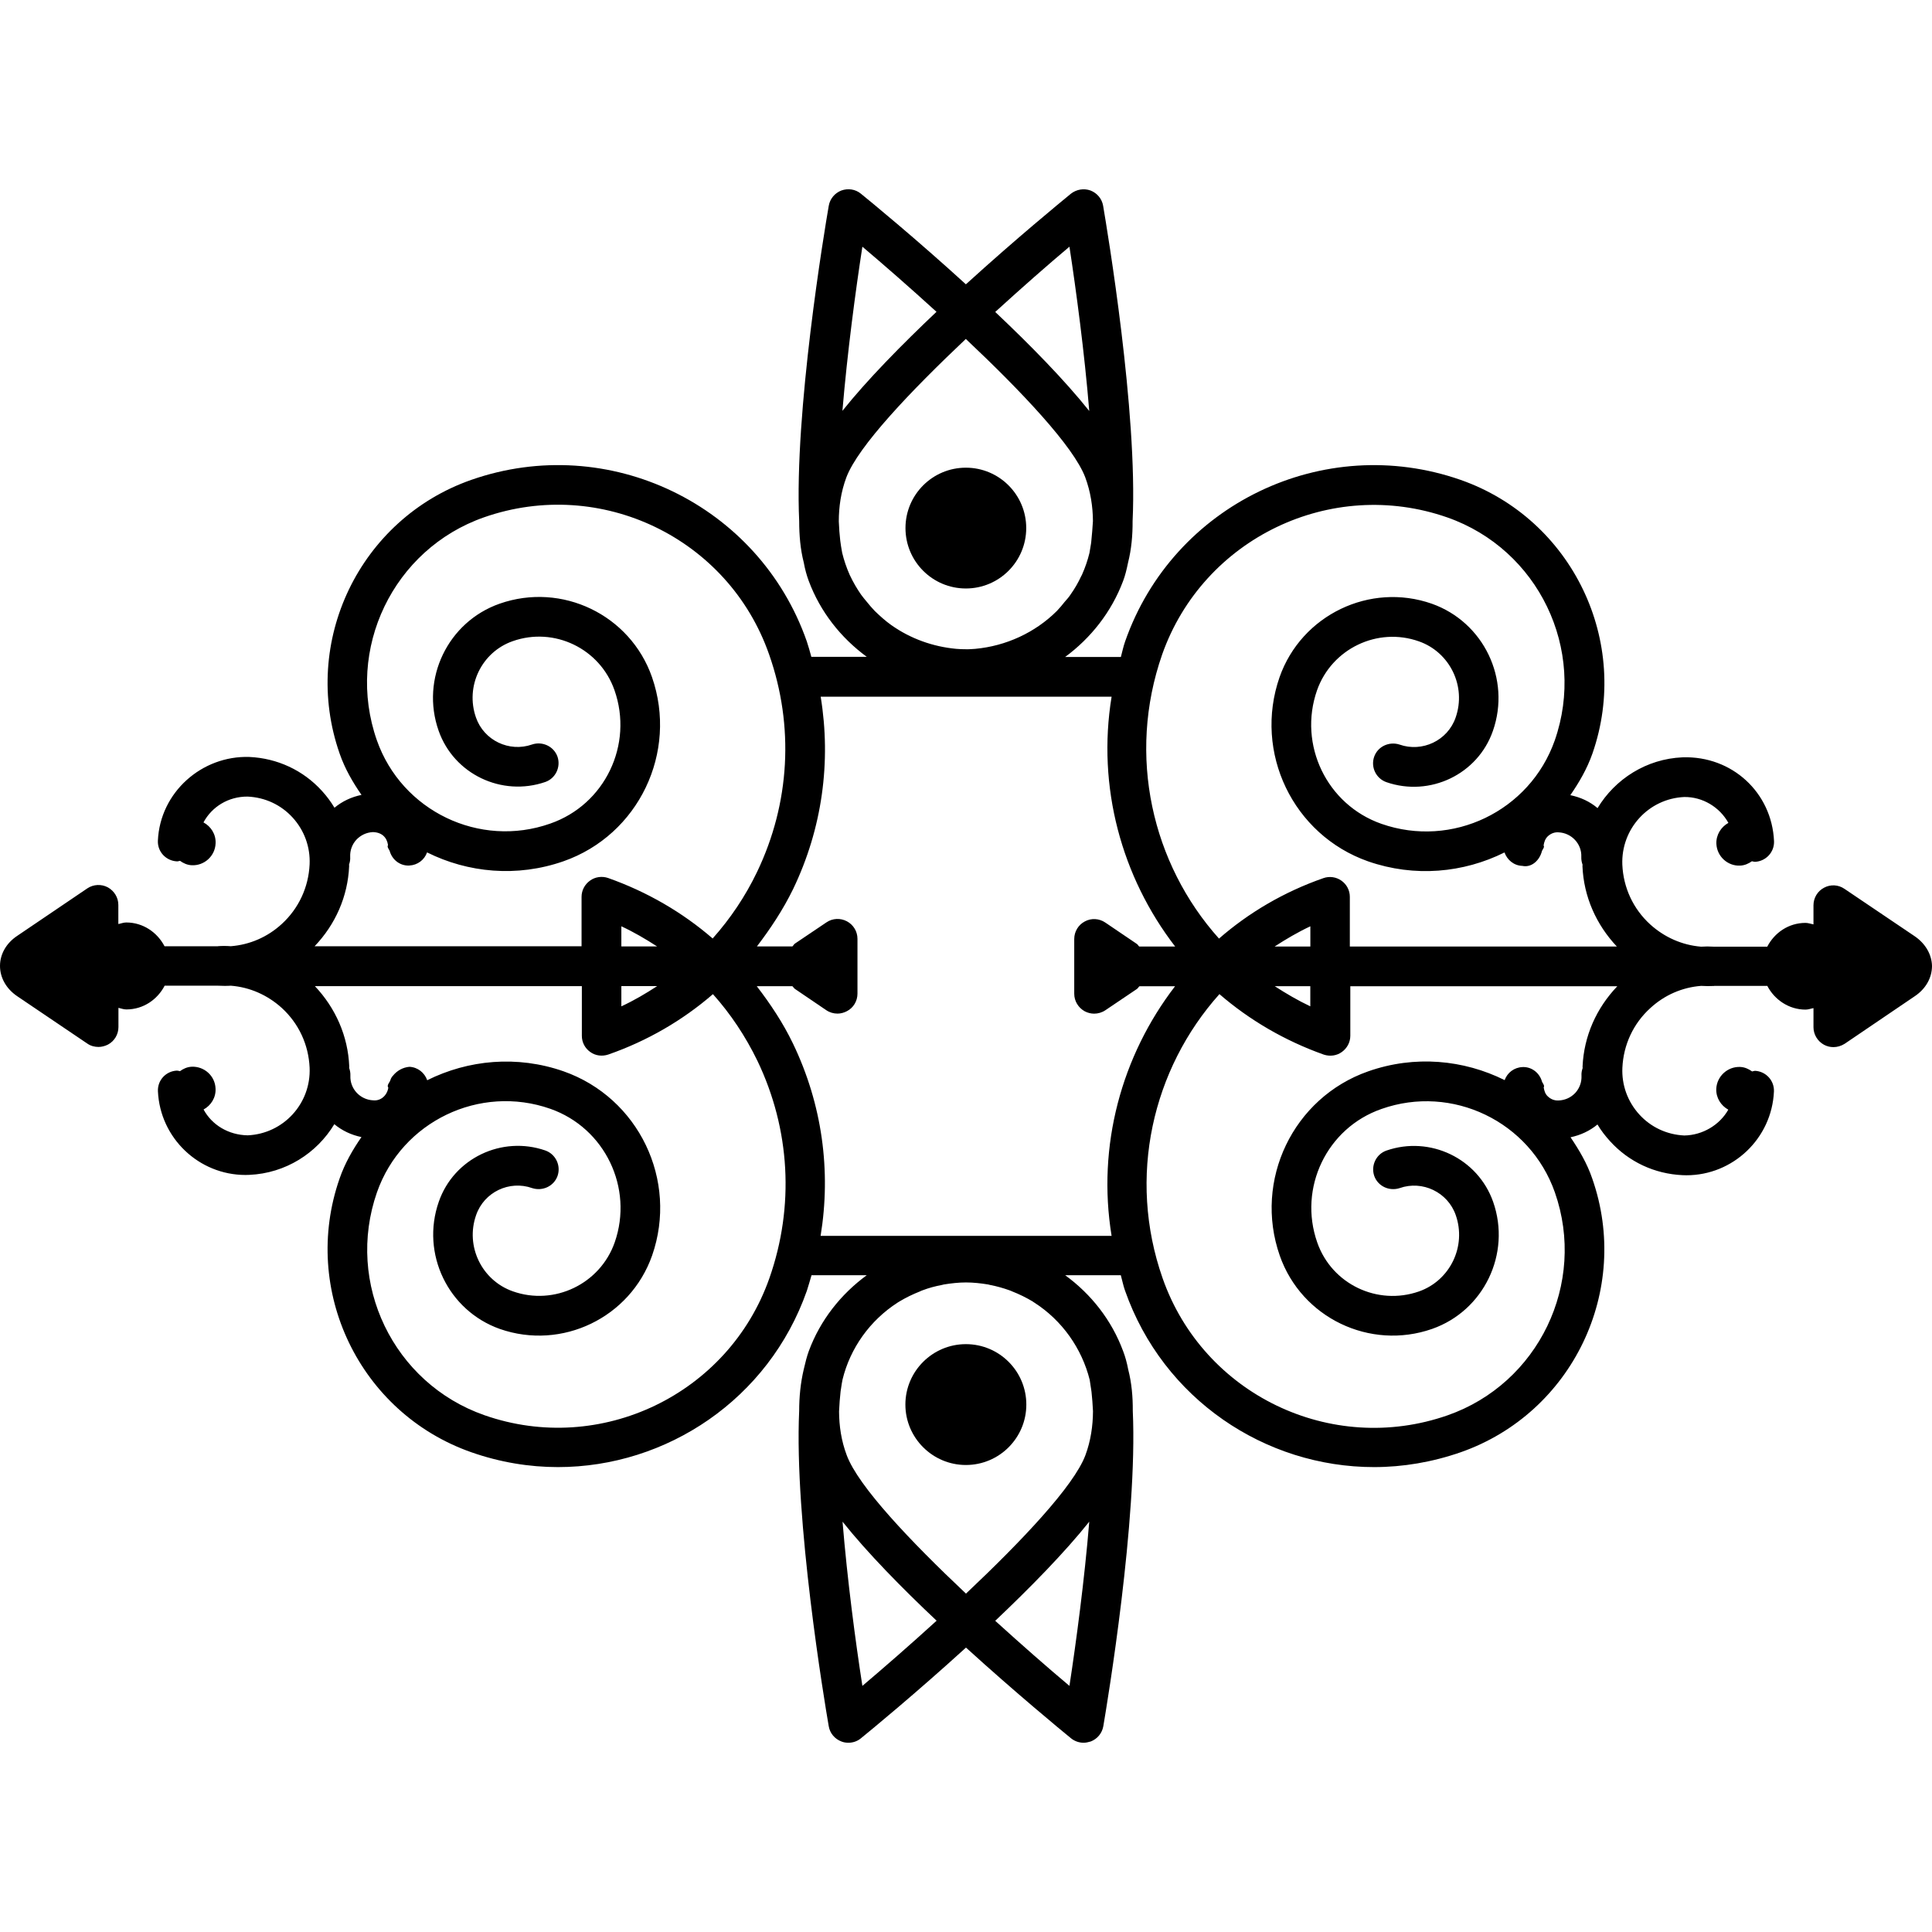 <?xml version="1.0" encoding="iso-8859-1"?>
<!-- Generator: Adobe Illustrator 16.0.0, SVG Export Plug-In . SVG Version: 6.00 Build 0)  -->
<!DOCTYPE svg PUBLIC "-//W3C//DTD SVG 1.1//EN" "http://www.w3.org/Graphics/SVG/1.1/DTD/svg11.dtd">
<svg version="1.1" id="Capa_1" xmlns="http://www.w3.org/2000/svg" xmlns:xlink="http://www.w3.org/1999/xlink" x="0px" y="0px"
	 width="242.799px" height="242.8px" viewBox="0 0 242.799 242.8" style="enable-background:new 0 0 242.799 242.8;"
	 xml:space="preserve">
<g>
	<g>
		<path d="M121.384,58.775c4.187,0,7.584,3.397,7.584,7.587c0,4.195-3.397,7.593-7.584,7.593c-4.192,0-7.59-3.397-7.59-7.593
			C113.794,62.173,117.192,58.775,121.384,58.775z"/>
		<path d="M121.384,168.922c-4.177,0-7.602,3.397-7.602,7.594c0,4.188,3.425,7.593,7.602,7.593c4.198,0,7.597-3.404,7.597-7.593
			C128.981,172.319,125.583,168.922,121.384,168.922z"/>
		<path d="M240.631,117.663l-8.842-5.967c-0.767-0.524-1.753-0.573-2.557-0.134c-0.816,0.426-1.328,1.279-1.328,2.21v2.399
			c-0.347-0.062-0.651-0.189-0.998-0.189c-2.119,0-3.897,1.225-4.811,2.99h-6.674c-0.013,0-0.024,0-0.024,0
			c-0.561-0.037-1.096-0.037-1.62,0c-2.374-0.195-4.603-1.176-6.394-2.801c-2.131-1.943-3.373-4.61-3.501-7.502
			c-0.177-4.494,3.282-8.306,7.782-8.507c2.313-0.03,4.457,1.279,5.547,3.252c-0.926,0.511-1.559,1.51-1.51,2.63
			c0.073,1.59,1.425,2.813,2.983,2.74c0.572-0.024,1.06-0.25,1.485-0.548c0.122,0.019,0.256,0.073,0.378,0.073
			c1.389-0.067,2.46-1.23,2.399-2.606c-0.269-6.071-5.249-10.735-11.496-10.528c-4.555,0.195-8.477,2.734-10.681,6.382
			c-0.962-0.816-2.119-1.358-3.422-1.626c1.107-1.602,2.095-3.294,2.776-5.225c4.896-14.041-2.533-29.471-16.551-34.392
			c-17.244-6.028-36.145,3.081-42.173,20.295c-0.231,0.652-0.359,1.309-0.536,1.955h-7.003c3.228-2.381,5.821-5.65,7.283-9.548
			c0.256-0.657,0.444-1.443,0.621-2.302c0.426-1.687,0.584-3.446,0.572-5.225c0.657-13.676-3.179-36.528-3.702-39.622
			c-0.146-0.877-0.755-1.602-1.583-1.924c-0.841-0.305-1.767-0.14-2.46,0.396c-1.279,1.048-6.918,5.675-13.205,11.393
			c-6.271-5.718-11.91-10.345-13.201-11.393c-0.679-0.56-1.607-0.7-2.451-0.396c-0.828,0.322-1.434,1.047-1.583,1.924
			c-0.536,3.087-4.357,25.958-3.714,39.641c0,1.754,0.143,3.507,0.572,5.176c0.155,0.871,0.38,1.656,0.624,2.314
			c1.458,3.909,4.052,7.167,7.295,9.547h-6.966c-0.18-0.651-0.354-1.309-0.573-1.948C95.366,63.391,76.453,54.281,59.217,60.31
			c-14.029,4.92-21.443,20.35-16.535,34.392c0.667,1.918,1.647,3.604,2.749,5.194c-1.291,0.268-2.426,0.81-3.397,1.613
			c-0.448-0.749-0.971-1.455-1.583-2.125c-2.363-2.594-5.599-4.092-9.109-4.256c-5.98-0.195-11.231,4.445-11.5,10.522
			c-0.061,1.382,1.011,2.533,2.402,2.6c0.131,0.006,0.244-0.048,0.381-0.067c0.423,0.305,0.91,0.53,1.482,0.554
			c1.571,0.073,2.926-1.163,2.987-2.74c0.061-1.151-0.587-2.143-1.522-2.643c1.047-1.954,3.117-3.264,5.556-3.245
			c2.195,0.104,4.189,1.035,5.651,2.637c1.47,1.613,2.226,3.702,2.131,5.876c-0.131,2.886-1.379,5.56-3.504,7.502
			c-1.791,1.644-4.028,2.605-6.397,2.789c-0.551-0.043-1.093-0.043-1.598-0.007c-0.031,0-0.043,0.013-0.055,0.013h-6.677
			c-0.911-1.748-2.701-2.99-4.808-2.99c-0.362,0-0.661,0.134-0.999,0.195v-2.405c0-0.92-0.512-1.76-1.328-2.21
			c-0.804-0.426-1.802-0.384-2.569,0.134l-8.83,5.98C0.795,118.528,0,119.904,0,121.384c0,1.485,0.78,2.868,2.146,3.8l8.83,5.967
			c0.417,0.293,0.91,0.421,1.409,0.421c0.393,0,0.804-0.11,1.172-0.292c0.816-0.427,1.328-1.279,1.328-2.205v-2.417
			c0.344,0.079,0.648,0.2,0.999,0.2c2.119,0,3.897-1.235,4.807-2.983h6.677c0.012,0,0.031,0,0.031,0c0.536,0.024,1.075,0.037,1.61,0
			c2.375,0.183,4.606,1.169,6.397,2.789c2.137,1.954,3.373,4.616,3.504,7.508c0.192,4.5-3.279,8.306-7.782,8.507
			c-2.426-0.043-4.497-1.31-5.544-3.246c0.932-0.505,1.571-1.504,1.504-2.648c-0.064-1.583-1.422-2.789-2.987-2.728
			c-0.572,0.024-1.072,0.255-1.483,0.56c-0.131-0.023-0.244-0.072-0.38-0.072c-1.379,0.061-2.451,1.205-2.39,2.594
			c0.268,5.895,5.151,10.521,11,10.521c0.155,0,0.344-0.006,0.487-0.012c4.564-0.201,8.485-2.729,10.68-6.369
			c0.972,0.804,2.119,1.352,3.41,1.619c-1.108,1.596-2.083,3.295-2.749,5.213c-4.896,14.041,2.518,29.465,16.547,34.392
			c3.593,1.261,7.283,1.869,10.888,1.869c13.673,0,26.5-8.537,31.289-22.158c0.219-0.646,0.387-1.31,0.587-1.955h6.939
			c-3.243,2.375-5.837,5.633-7.283,9.536c-0.244,0.663-0.436,1.443-0.636,2.301c-0.399,1.693-0.573,3.447-0.573,5.213
			c-0.636,13.694,3.179,36.541,3.714,39.622c0.143,0.883,0.755,1.607,1.596,1.925c0.283,0.115,0.587,0.158,0.88,0.158
			c0.575,0,1.136-0.195,1.571-0.561c1.291-1.047,6.929-5.688,13.202-11.398c6.28,5.711,11.919,10.352,13.198,11.398
			c0.45,0.365,1.011,0.561,1.583,0.561c0.292,0,0.584-0.067,0.895-0.158c0.828-0.317,1.432-1.042,1.584-1.925
			c0.523-3.081,4.329-25.952,3.702-39.634c0.012-1.754-0.141-3.502-0.572-5.183c-0.165-0.864-0.384-1.656-0.64-2.313
			c-1.443-3.903-4.025-7.167-7.283-9.542h6.991c0.183,0.646,0.304,1.315,0.535,1.948c4.792,13.628,17.598,22.165,31.292,22.165
			c3.617,0,7.295-0.615,10.9-1.869c14.017-4.921,21.439-20.351,16.52-34.392c-0.651-1.918-1.656-3.599-2.728-5.188
			c1.254-0.268,2.398-0.791,3.385-1.607c0.438,0.743,0.975,1.438,1.584,2.106c2.362,2.595,5.59,4.104,9.109,4.263
			c0.158,0.007,0.328,0.013,0.486,0.013c5.846,0,10.729-4.622,10.997-10.522c0.062-1.382-1.011-2.539-2.387-2.606
			c-0.134,0.013-0.231,0.062-0.354,0.08c-0.438-0.311-0.925-0.543-1.51-0.566c-1.571-0.062-2.923,1.175-2.996,2.746
			c-0.049,1.126,0.585,2.113,1.511,2.624c-1.097,1.937-3.228,3.203-5.529,3.245c-2.192-0.104-4.189-1.035-5.65-2.636
			c-1.474-1.62-2.229-3.702-2.132-5.876c0.134-2.893,1.376-5.56,3.508-7.496c1.79-1.65,4.019-2.612,6.388-2.795
			c0.548,0.037,1.09,0.037,1.613,0.012c0.024,0,0.036-0.012,0.049-0.012h6.655c0.907,1.741,2.71,2.983,4.805,2.983
			c0.359,0,0.657-0.128,0.998-0.188v2.405c0,0.907,0.512,1.76,1.328,2.204c0.371,0.195,0.767,0.293,1.175,0.293
			c0.487,0,0.975-0.141,1.419-0.421l8.829-5.991c1.352-0.914,2.131-2.277,2.144-3.77
			C242.775,119.983,241.996,118.595,240.631,117.663z M181.895,65.029c11.436,4.013,17.488,16.575,13.494,28.022
			c-3.136,8.902-12.909,13.591-21.787,10.479c-6.862-2.405-10.479-9.943-8.087-16.781c1.852-5.237,7.612-7.989,12.8-6.15
			c3.909,1.37,5.992,5.675,4.615,9.584c-0.998,2.886-4.195,4.396-7.057,3.385c-1.291-0.414-2.722,0.231-3.179,1.535
			c-0.451,1.303,0.231,2.728,1.534,3.191c5.468,1.894,11.496-0.98,13.391-6.448c2.277-6.516-1.17-13.664-7.667-15.972
			c-7.781-2.734-16.392,1.407-19.144,9.219c-3.295,9.462,1.687,19.838,11.131,23.157c5.852,2.034,11.983,1.443,17.135-1.121
			c0.335,0.938,1.175,1.65,2.234,1.687c1.176,0.255,2.187-0.707,2.473-1.87c0.073-0.188,0.243-0.341,0.256-0.566
			c0-0.055-0.049-0.091-0.049-0.134c0.061-0.42,0.207-0.84,0.523-1.145c0.365-0.347,0.853-0.542,1.352-0.5
			c1.645,0.073,2.936,1.456,2.862,3.087c-0.013,0.359,0.049,0.67,0.158,0.98c0,0.066-0.013,0.134-0.013,0.188
			c0.159,3.824,1.729,7.344,4.323,10.096h-33.557v-6.247c0-0.804-0.384-1.559-1.06-2.034c-0.651-0.463-1.504-0.584-2.259-0.316
			c-4.957,1.729-9.378,4.335-13.123,7.599c-8.421-9.401-11.575-22.986-7.143-35.706C151.212,67.641,167.288,59.92,181.895,65.029z
			 M160.181,118.954c1.438-0.932,2.911-1.802,4.494-2.545v2.545H160.181z M164.669,123.936v2.533
			c-1.571-0.743-3.051-1.614-4.47-2.533H164.669z M108.213,74.729c-0.523-0.755-0.983-1.54-1.376-2.375
			c-0.012-0.037-0.024-0.067-0.052-0.104c-0.399-0.901-0.715-1.827-0.947-2.777c-0.049-0.262-0.101-0.542-0.143-0.834
			c-0.037-0.237-0.061-0.475-0.101-0.712c-0.085-0.731-0.143-1.546-0.18-2.399c0-1.839,0.268-3.702,0.947-5.529
			c1.473-3.897,8.037-10.808,15.016-17.403c6.993,6.588,13.545,13.506,15.013,17.403c0.67,1.814,0.95,3.666,0.962,5.492
			c-0.055,0.907-0.128,1.766-0.207,2.533c-0.012,0.128-0.024,0.268-0.049,0.384c-0.066,0.39-0.128,0.743-0.183,1.09
			c-0.225,0.92-0.535,1.827-0.932,2.716c-0.024,0.073-0.073,0.128-0.115,0.219c-0.365,0.792-0.804,1.541-1.304,2.253
			c-0.225,0.353-0.499,0.652-0.767,0.956c-0.305,0.39-0.621,0.767-0.969,1.132c-2.739,2.734-6.418,4.415-10.266,4.768
			c-0.387,0.024-0.768,0.061-1.16,0.049c-0.399,0.012-0.816-0.024-1.228-0.049c-2.913-0.268-5.751-1.279-8.138-2.971
			c0,0,0-0.006-0.012-0.006c-0.743-0.524-1.428-1.145-2.083-1.778c-0.368-0.384-0.706-0.779-1.023-1.176
			C108.676,75.319,108.433,75.039,108.213,74.729z M134.4,31.002c0.853,5.572,1.888,13.305,2.49,20.648
			c-3.117-3.909-7.446-8.318-11.818-12.446C128.445,36.13,131.714,33.256,134.4,31.002z M108.378,31.002
			c2.667,2.253,5.956,5.127,9.313,8.184c-4.357,4.128-8.698,8.531-11.822,12.446C106.487,44.308,107.51,36.586,108.378,31.002z
			 M43.878,108.846c0-0.079-0.012-0.134-0.012-0.195c0.112-0.305,0.167-0.633,0.143-0.974c-0.036-0.804,0.244-1.565,0.78-2.15
			c0.563-0.59,1.279-0.913,2.07-0.956c1.172,0.03,1.766,0.707,1.903,1.625c0,0.061-0.052,0.098-0.052,0.152
			c0.015,0.231,0.17,0.384,0.256,0.579c0.295,1.066,1.218,1.851,2.365,1.851c0.037,0,0.073-0.006,0.11-0.006
			c1.035-0.049,1.903-0.713,2.229-1.65c5.136,2.563,11.292,3.16,17.147,1.114c9.438-3.307,14.416-13.694,11.116-23.157
			c-2.737-7.818-11.323-11.953-19.141-9.213c-6.503,2.277-9.965,9.444-7.669,15.966c1.915,5.462,7.938,8.324,13.405,6.442
			c1.303-0.457,1.97-1.888,1.535-3.179c-0.463-1.303-1.903-1.967-3.194-1.534c-2.874,1.011-6.053-0.512-7.051-3.386
			c-1.379-3.921,0.703-8.227,4.613-9.597c5.2-1.839,10.951,0.914,12.79,6.15c2.412,6.856-1.203,14.395-8.074,16.775
			c-8.869,3.13-18.657-1.571-21.787-10.473c-4.009-11.448,2.058-24.034,13.481-28.022c14.654-5.115,30.702,2.606,35.813,17.232
			c3.169,9.012,2.622,18.712-1.507,27.328c-1.47,3.069-3.361,5.876-5.586,8.373c-3.809-3.294-8.245-5.87-13.15-7.605
			c-0.755-0.256-1.623-0.14-2.265,0.335c-0.649,0.463-1.06,1.212-1.06,2.034v6.217H39.534
			C42.152,116.178,43.711,112.67,43.878,108.846z M78.087,123.923h4.506c-1.428,0.932-2.923,1.814-4.506,2.546V123.923z
			 M78.087,118.942v-2.533c1.571,0.73,3.054,1.602,4.494,2.533H78.087z M60.871,177.849c-11.436-4.007-17.491-16.568-13.494-28.017
			c3.13-8.908,12.921-13.597,21.787-10.485c6.86,2.411,10.474,9.95,8.087,16.788c-1.839,5.236-7.612,7.988-12.8,6.15
			c-3.912-1.377-5.995-5.676-4.615-9.585c0.999-2.886,4.177-4.408,7.051-3.386c1.291,0.414,2.719-0.23,3.182-1.534
			c0.448-1.303-0.231-2.733-1.534-3.196c-5.468-1.895-11.5,0.98-13.393,6.448c-2.277,6.515,1.172,13.67,7.669,15.978
			c7.806,2.729,16.392-1.412,19.141-9.225c3.3-9.457-1.69-19.833-11.128-23.151c-5.849-2.04-11.987-1.443-17.135,1.12
			c-0.332-0.938-1.178-1.638-2.241-1.687c-0.816,0.073-1.559,0.487-2.055,1.108c-0.063,0.049-0.088,0.115-0.131,0.158
			c-0.112,0.146-0.183,0.335-0.243,0.523c-0.101,0.207-0.28,0.384-0.292,0.64c0,0.085,0.061,0.134,0.073,0.201
			c-0.143,0.938-0.923,1.687-1.903,1.583c-1.645-0.073-2.935-1.455-2.862-3.094c0.016-0.353-0.048-0.663-0.155-0.98
			c0-0.066,0.012-0.127,0.012-0.182c-0.155-3.824-1.726-7.35-4.32-10.096h33.551v6.247c0,0.81,0.387,1.559,1.062,2.034
			c0.655,0.475,1.495,0.572,2.262,0.316c4.908-1.711,9.341-4.293,13.15-7.588c2.213,2.467,4.092,5.292,5.586,8.367
			c4.128,8.604,4.677,18.31,1.51,27.328C91.554,175.242,75.466,182.963,60.871,177.849z M137.067,174.22
			c0.049,0.243,0.073,0.487,0.109,0.73c0.086,0.73,0.135,1.54,0.183,2.399c-0.012,1.845-0.279,3.708-0.949,5.522
			c-1.462,3.897-8.025,10.809-15.013,17.403c-6.991-6.589-13.542-13.494-14.989-17.403c-0.682-1.802-0.95-3.665-0.962-5.492
			c0.037-0.913,0.113-1.767,0.195-2.533c0.024-0.134,0.036-0.269,0.061-0.39c0.052-0.384,0.113-0.736,0.183-1.09
			c0.959-3.922,3.422-7.41,6.927-9.67c0.088-0.049,0.131-0.085,0.219-0.134c0.816-0.493,1.689-0.913,2.594-1.272
			c0.098-0.049,0.192-0.098,0.317-0.135c0.792-0.304,1.607-0.518,2.451-0.676c0.085-0.018,0.155-0.049,0.256-0.061
			c0.911-0.146,1.838-0.25,2.75-0.25c0.91,0,1.851,0.104,2.749,0.25c0.101,0.012,0.167,0.043,0.256,0.061
			c0.84,0.158,1.656,0.391,2.46,0.676c0.122,0.037,0.207,0.086,0.329,0.135c0.913,0.359,1.766,0.779,2.594,1.272
			c0.061,0.061,0.134,0.098,0.194,0.134c3.514,2.253,5.979,5.779,6.966,9.719C136.982,173.659,137.031,173.934,137.067,174.22z
			 M108.378,211.869c-0.868-5.572-1.891-13.305-2.494-20.637c3.118,3.909,7.438,8.318,11.822,12.446
			C114.333,206.754,111.039,209.615,108.378,211.869z M134.4,211.869c-2.686-2.254-5.955-5.115-9.328-8.178
			c4.372-4.141,8.701-8.55,11.818-12.459C136.288,198.564,135.252,206.297,134.4,211.869z M103.126,155.318
			c1.343-8.184,0.195-16.55-3.471-24.174c-1.254-2.605-2.837-4.98-4.552-7.209h4.476c0.125,0.109,0.18,0.243,0.317,0.341
			l3.949,2.679c0.423,0.287,0.91,0.427,1.416,0.427c0.387,0,0.804-0.11,1.172-0.305c0.816-0.42,1.328-1.267,1.328-2.204v-6.887
			c0-0.926-0.512-1.772-1.328-2.205c-0.819-0.432-1.802-0.39-2.57,0.134l-3.979,2.679c-0.131,0.104-0.174,0.231-0.305,0.348h-4.457
			c1.708-2.241,3.279-4.604,4.545-7.198c3.666-7.624,4.808-15.996,3.471-24.186h36.56c-1.852,11.313,1.242,22.64,7.989,31.396
			h-4.519c-0.128-0.115-0.158-0.243-0.323-0.347l-3.945-2.673c-0.768-0.518-1.754-0.579-2.569-0.134
			c-0.816,0.427-1.328,1.279-1.328,2.204v6.887c0,0.914,0.512,1.76,1.328,2.205c0.384,0.194,0.767,0.292,1.175,0.292
			c0.487,0,0.975-0.14,1.406-0.427l3.982-2.685c0.128-0.092,0.171-0.231,0.311-0.335h4.47c-6.734,8.756-9.828,20.063-7.977,31.371
			h-36.572V155.318z M198.884,134.031c0,0.079,0.012,0.128,0.012,0.194c-0.109,0.305-0.17,0.634-0.146,0.969
			c0.036,0.804-0.244,1.564-0.779,2.155c-0.561,0.591-1.279,0.913-2.083,0.95c-0.536,0.03-0.986-0.152-1.364-0.506
			c-0.328-0.298-0.45-0.694-0.523-1.126c0-0.062,0.049-0.098,0.049-0.146c-0.012-0.219-0.171-0.377-0.256-0.572
			c-0.292-1.06-1.218-1.852-2.362-1.852c-0.037,0-0.061,0-0.098,0.006c-1.047,0.037-1.912,0.713-2.24,1.639
			c-5.152-2.563-11.29-3.16-17.147-1.103c-9.438,3.307-14.419,13.694-11.119,23.151c2.734,7.818,11.326,11.947,19.145,9.219
			c6.503-2.277,9.962-9.45,7.673-15.972c-1.919-5.462-7.94-8.336-13.409-6.442c-1.303,0.457-1.973,1.894-1.534,3.185
			c0.463,1.304,1.888,1.954,3.19,1.534c2.862-1.011,6.053,0.512,7.052,3.386c1.376,3.922-0.706,8.221-4.615,9.597
			c-5.213,1.826-10.961-0.913-12.788-6.15c-2.411-6.855,1.206-14.395,8.074-16.781c8.878-3.13,18.657,1.57,21.787,10.479
			c4.013,11.447-2.058,24.027-13.481,28.022c-14.638,5.108-30.689-2.612-35.816-17.232c-4.457-12.721-1.278-26.299,7.143-35.701
			c3.758,3.246,8.178,5.846,13.122,7.605c0.768,0.25,1.62,0.141,2.266-0.335c0.646-0.463,1.06-1.212,1.06-2.034v-6.223h33.551
			C200.614,126.706,199.054,130.213,198.884,134.031z"/>
	</g>
</g>
<g>
</g>
<g>
</g>
<g>
</g>
<g>
</g>
<g>
</g>
<g>
</g>
<g>
</g>
<g>
</g>
<g>
</g>
<g>
</g>
<g>
</g>
<g>
</g>
<g>
</g>
<g>
</g>
<g>
</g>
</svg>

